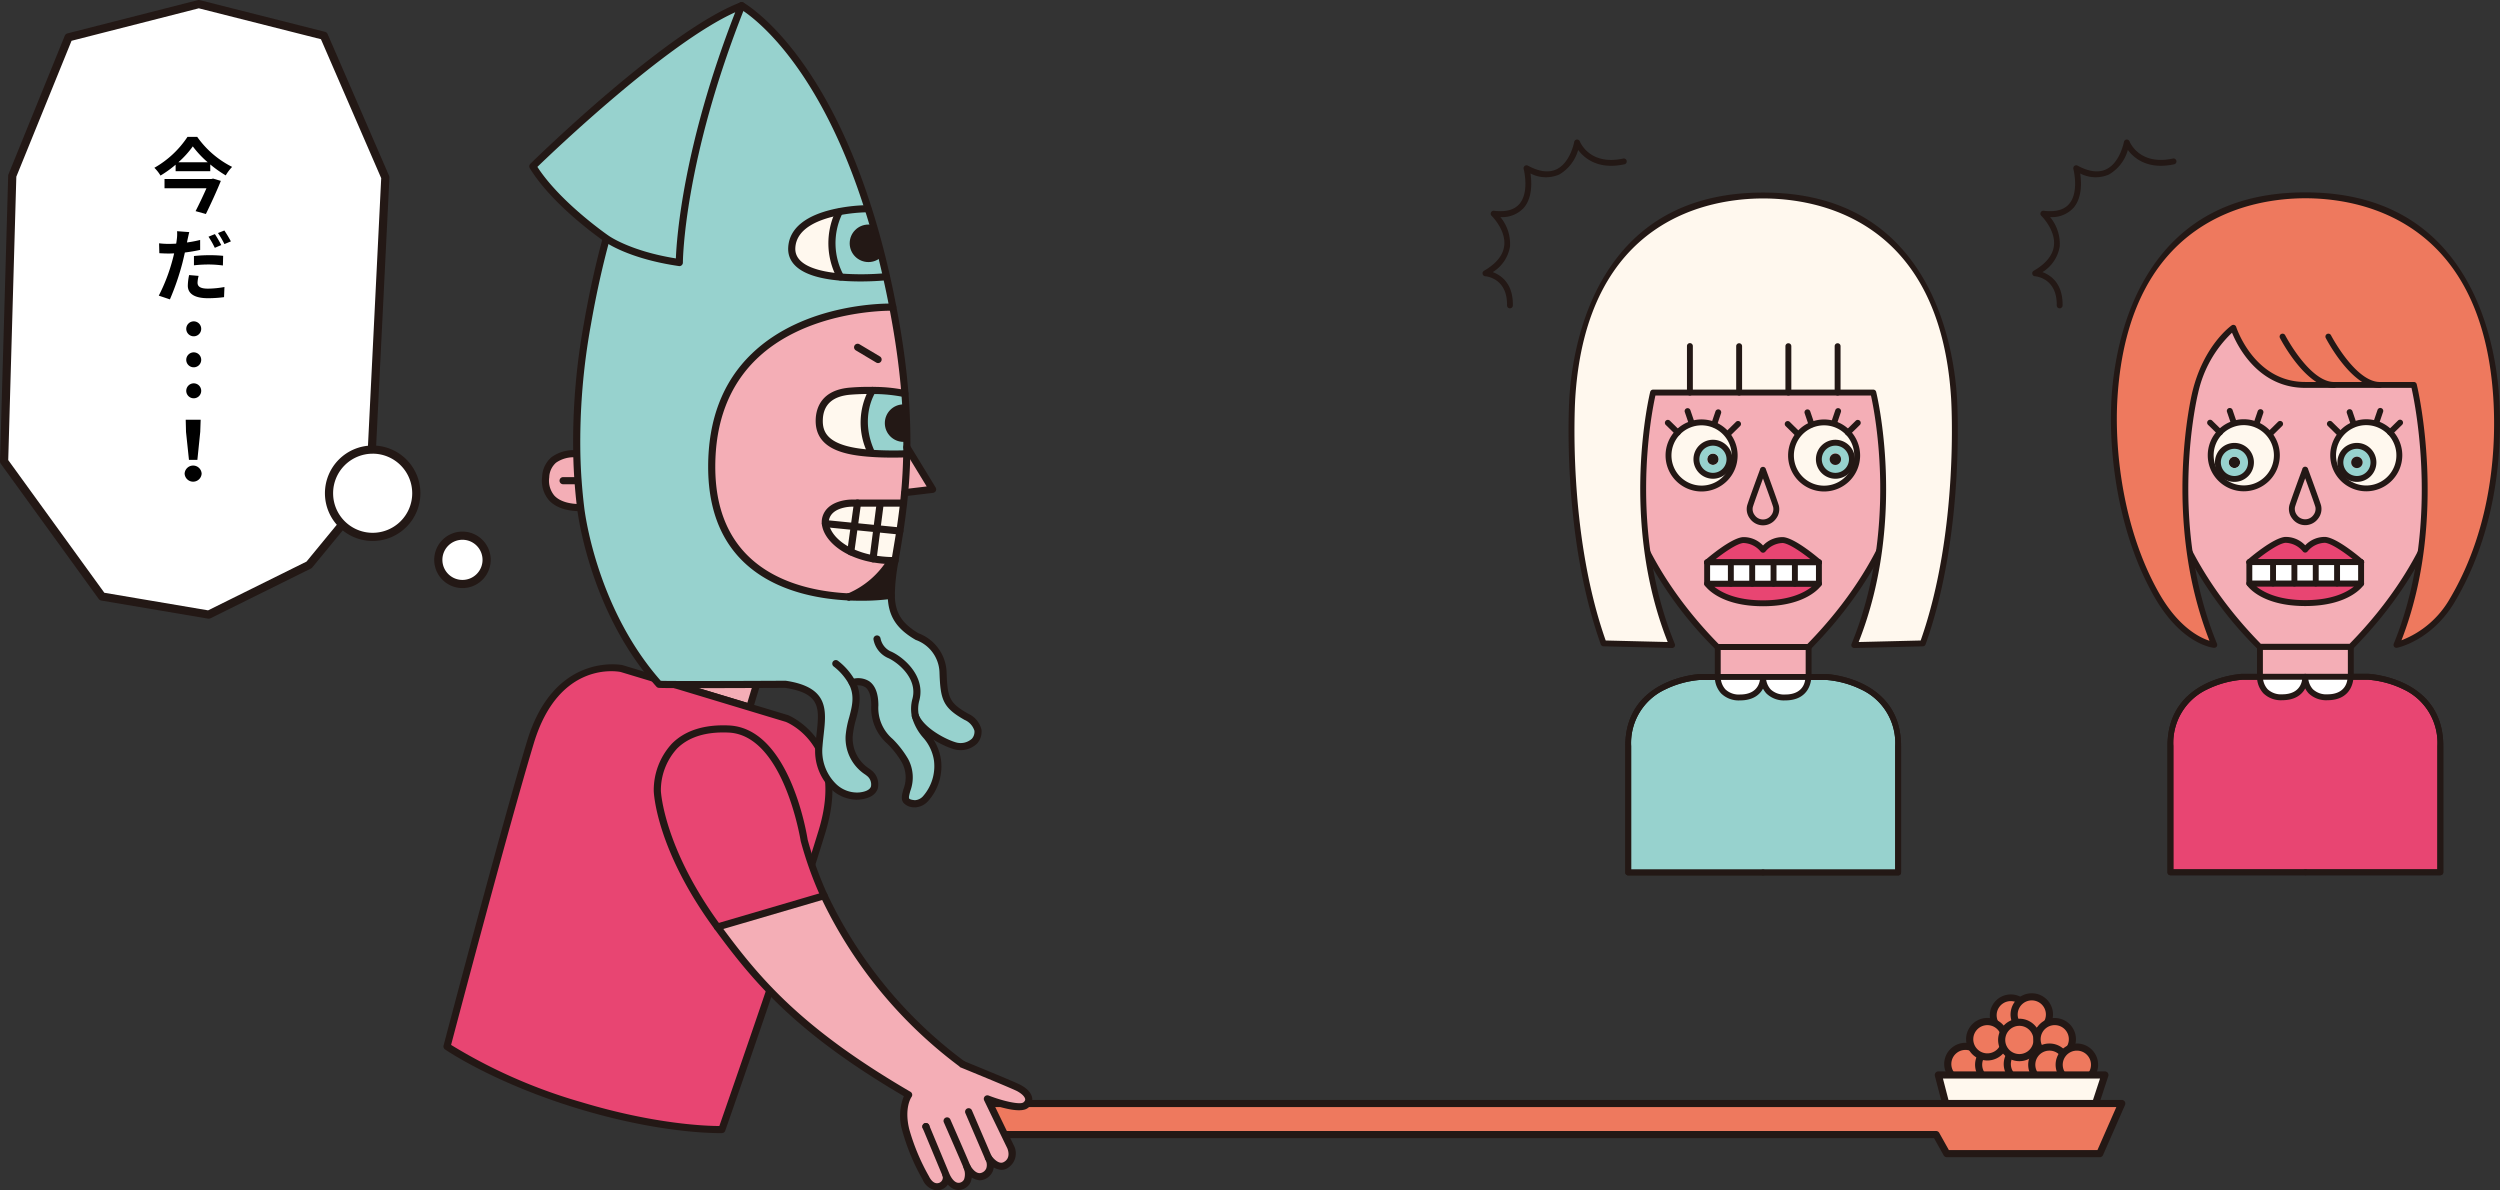 <svg xmlns="http://www.w3.org/2000/svg" xmlns:xlink="http://www.w3.org/1999/xlink" width="401.165" height="191.021" viewBox="0 0 401.165 191.021">
  <rect x="0" y="0" width="401.165" height="191.021" fill="#333333" stroke="none"/>
  <defs>
    <clipPath id="clip-path">
      <polygon points="139.914 34.912 141.984 42.703 136.587 43.018 134.953 38.305 136.649 35.477 139.914 34.912" fill="none"/>
    </clipPath>
    <clipPath id="clip-path-2">
      <polygon points="145.503 71.483 145.159 64.068 141.111 64.634 140.663 68.53 142.109 71.42 145.503 71.483" fill="none"/>
    </clipPath>
  </defs>
  <g id="レイヤー_2" data-name="レイヤー 2">
    <g id="レイヤー_1-2" data-name="レイヤー 1">
      <g>
        <g>
          <g>
            <circle cx="322.659" cy="162.909" r="2.837" fill="#ee795e"/>
            <path d="M322.665,166.319c-.08,0-.16,0-.24-.009a3.374,3.374,0,1,1,.24.009Zm-.009-5.675a2.265,2.265,0,1,0,1.491,3.974h0a2.265,2.265,0,0,0-1.332-3.968Q322.736,160.644,322.656,160.644Z" fill="#231815"/>
          </g>
          <g>
            <circle cx="326.03" cy="162.796" r="2.837" fill="#ee795e"/>
            <path d="M326.032,166.2a3.407,3.407,0,1,1,2.237-.837h0A3.4,3.4,0,0,1,326.032,166.2Zm0-5.671a2.264,2.264,0,1,0,1.709.776A2.258,2.258,0,0,0,326.029,160.532Zm1.864,4.4h0Z" fill="#231815"/>
          </g>
          <g>
            <circle cx="315.382" cy="170.742" r="2.837" fill="#ee795e"/>
            <path d="M315.384,174.149a3.407,3.407,0,1,1,2.236-.836A3.4,3.4,0,0,1,315.384,174.149Zm0-5.671a2.264,2.264,0,1,0,1.71.776A2.258,2.258,0,0,0,315.38,168.478Z" fill="#231815"/>
          </g>
          <g>
            <circle cx="320.339" cy="170.856" r="2.837" fill="#ee795e"/>
            <path d="M320.341,174.263a3.407,3.407,0,1,1,2.236-.836h0A3.394,3.394,0,0,1,320.341,174.263Zm-.006-5.673a2.265,2.265,0,1,0,1.491,3.974h0A2.266,2.266,0,0,0,320.5,168.6C320.441,168.592,320.388,168.59,320.335,168.59ZM322.2,173h0Z" fill="#231815"/>
          </g>
          <g>
            <circle cx="324.934" cy="170.742" r="2.837" fill="#ee795e"/>
            <path d="M324.936,174.149a3.407,3.407,0,1,1,2.236-.836A3.4,3.4,0,0,1,324.936,174.149Zm0-5.671a2.264,2.264,0,1,0,1.71.776A2.256,2.256,0,0,0,324.932,168.478Z" fill="#231815"/>
          </g>
          <g>
            <circle cx="318.907" cy="166.762" r="2.837" fill="#ee795e"/>
            <path d="M318.912,170.171c-.079,0-.159,0-.24-.008a3.414,3.414,0,1,1,.24.008ZM318.9,164.5a2.265,2.265,0,0,0-.154,4.524,2.29,2.29,0,0,0,1.644-.551,2.264,2.264,0,0,0-1.49-3.973Z" fill="#231815"/>
          </g>
          <g>
            <circle cx="324.035" cy="166.876" r="2.837" fill="#ee795e"/>
            <path d="M324.037,170.283a3.407,3.407,0,1,1,2.237-.837A3.4,3.4,0,0,1,324.037,170.283Zm0-5.672a2.265,2.265,0,1,0,1.71.777A2.26,2.26,0,0,0,324.034,164.611Z" fill="#231815"/>
          </g>
          <g>
            <circle cx="329.71" cy="166.762" r="2.837" fill="#ee795e"/>
            <path d="M329.712,170.17a3.408,3.408,0,1,1,2.236-.837A3.4,3.4,0,0,1,329.712,170.17Zm0-5.672a2.262,2.262,0,1,0,1.71.776A2.253,2.253,0,0,0,329.708,164.5Z" fill="#231815"/>
          </g>
          <g>
            <circle cx="328.867" cy="170.856" r="2.837" fill="#ee795e"/>
            <path d="M328.872,174.265c-.079,0-.159,0-.24-.008a3.409,3.409,0,1,1,2.474-.83h0A3.385,3.385,0,0,1,328.872,174.265Zm-.009-5.675a2.266,2.266,0,1,0,1.492,3.974h0a2.266,2.266,0,0,0-1.332-3.969C328.97,168.592,328.917,168.59,328.863,168.59ZM330.73,173h0Z" fill="#231815"/>
          </g>
          <g>
            <circle cx="333.267" cy="170.856" r="2.837" fill="#ee795e"/>
            <path d="M333.272,174.265c-.079,0-.159,0-.24-.008a3.409,3.409,0,1,1,2.474-.83h0A3.385,3.385,0,0,1,333.272,174.265Zm-.007-5.673a2.265,2.265,0,1,0,1.489,3.972h0a2.263,2.263,0,0,0-1.489-3.972Zm1.865,4.4h0Z" fill="#231815"/>
          </g>
          <g>
            <polyline points="312.224 177.073 311.035 172.495 337.771 172.495 336.27 177.073" fill="#fff8ee"/>
            <path d="M336.27,177.645a.553.553,0,0,1-.178-.029.572.572,0,0,1-.366-.721l1.256-3.828H311.775l1,3.863a.572.572,0,0,1-1.107.287l-1.189-4.578a.572.572,0,0,1,.553-.716h26.736a.572.572,0,0,1,.544.75l-1.5,4.578A.574.574,0,0,1,336.27,177.645Z" fill="#231815"/>
          </g>
          <g>
            <polygon points="158.797 177.073 326.517 177.073 340.474 177.073 336.942 185.121 312.393 185.121 310.681 182.058 156.138 182.058 158.797 177.073" fill="#ee795e"/>
            <path d="M336.942,185.693H312.393a.572.572,0,0,1-.5-.293l-1.547-2.769H156.138a.572.572,0,0,1-.5-.842l2.659-4.985a.574.574,0,0,1,.5-.3H340.474a.572.572,0,0,1,.523.8l-3.531,8.048A.573.573,0,0,1,336.942,185.693Zm-24.214-1.144h23.841l3.029-6.9H159.14l-2.049,3.841h153.59a.573.573,0,0,1,.5.293Z" fill="#231815"/>
          </g>
          <g>
            <g>
              <path d="M129.015,123.9l-5.609,16.925c-15.73.439-23.433-4.485-23.433-4.485s-8.9-5.588-1.66-15.085c5.715-7.5,21.559.2,21.559.2A57.964,57.964,0,0,0,129.015,123.9Z" fill="#e84572"/>
              <path d="M123.406,141.4a.574.574,0,0,1-.543-.752l5.609-16.926a.575.575,0,0,1,.973-.2.57.57,0,0,1,.094.618L123.949,141A.572.572,0,0,1,123.406,141.4Z" fill="#231815"/>
            </g>
            <g>
              <rect x="105.718" y="107.02" width="15.543" height="4.316" transform="translate(36.438 -28.164) rotate(16.816)" fill="#f4aeb6"/>
              <path d="M120.3,114.065a.591.591,0,0,1-.166-.025l-14.878-4.5a.572.572,0,0,1-.381-.713l1.248-4.132a.572.572,0,0,1,.713-.382l14.878,4.5a.573.573,0,0,1,.382.713l-1.249,4.132a.572.572,0,0,1-.547.407Zm-14.165-5.451,13.783,4.165.918-3.036-13.783-4.166Z" fill="#231815"/>
            </g>
            <g>
              <path d="M113.168,111.336l13.137,3.97s9.9,3.892,5.647,17.956-16.115,47.991-16.115,47.991-8.967.308-22.756-3.86-21.352-9.47-21.352-9.47,9.136-34.751,13.387-48.815,14.647-11.823,14.647-11.823Z" fill="#e84572"/>
              <path d="M115.468,181.829c-1.878,0-10.42-.221-22.552-3.888-13.718-4.146-21.439-9.5-21.515-9.55a.572.572,0,0,1-.225-.614c.092-.348,9.187-34.921,13.392-48.835,4.353-14.4,15.207-12.239,15.316-12.217l13.449,4.063h0l13.136,3.97c.148.057,10.383,4.266,6.03,18.67-4.206,13.915-16,47.675-16.123,48.014a.572.572,0,0,1-.52.383C115.846,181.825,115.714,181.829,115.468,181.829ZM72.386,167.674a84.4,84.4,0,0,0,20.861,9.172c11.941,3.609,20.324,3.838,22.183,3.84,1.315-3.771,12.018-34.494,15.975-47.589,4.039-13.365-4.927-17.106-5.311-17.259l-26.5-8.006c-.358-.075-9.9-1.924-13.935,11.441C81.708,132.361,73.411,163.784,72.386,167.674Z" fill="#231815"/>
            </g>
            <g>
              <path d="M92.753,77.134c.109,1.532.251,2.969.415,4.324-2.3,0-5.938-.668-5.6-4.917s4.991-3.717,4.991-3.717C92.589,74.342,92.657,75.772,92.753,77.134Z" fill="#f4aeb6"/>
              <g>
                <path d="M93.175,82.03c-1.583,0-3.739-.3-5.059-1.729a4.814,4.814,0,0,1-1.122-3.8,4.338,4.338,0,0,1,1.52-3.149,6.02,6.02,0,0,1,4.107-1.092.572.572,0,0,1-.13,1.136,4.931,4.931,0,0,0-3.256.844,3.24,3.24,0,0,0-1.1,2.351,3.731,3.731,0,0,0,.821,2.938C90,80.65,91.82,80.886,93.168,80.886a.574.574,0,0,1,.575.572A.568.568,0,0,1,93.175,82.03Z" fill="#231815"/>
                <path d="M92.759,77.706h-2.4a.572.572,0,0,1,0-1.144h2.4a.575.575,0,0,1,.575.572A.569.569,0,0,1,92.759,77.706Z" fill="#231815"/>
              </g>
            </g>
            <g>
              <g>
                <g>
                  <path d="M143.619,89.964a31.245,31.245,0,0,0-.6,5.561h-.007a38.421,38.421,0,0,1-6.8.258,14.334,14.334,0,0,0,6.765-5.819v-.007c.208.007.423.007.638.007Z" fill="#231815"/>
                  <path d="M145.21,63.164c.243,3.124.329,5.984.308,8.592,0,.358-.007.716-.015,1.068a56.3,56.3,0,0,1-5.732-.079l.014-.187a10.669,10.669,0,0,1,.208-9.9,24.773,24.773,0,0,1,5.209.509Z" fill="#97d2ce"/>
                  <path d="M142.25,44.4l-.021.007a44.22,44.22,0,0,1-7.367.058v-.036a11.463,11.463,0,0,1-.222-10.376l-.014-.079a27.274,27.274,0,0,1,4.622-.48l.057-.022c.494,1.527.96,3.125,1.419,4.794Q141.529,41.187,142.25,44.4Z" fill="#97d2ce"/>
                  <path d="M145.525,71.756l4.127,6.764-4.428.531-.065-.008c.065-.616.115-1.254.158-1.906.093-1.361.158-2.794.186-4.313.008-.352.015-.71.015-1.068Z" fill="#f4aeb6"/>
                  <path d="M132.447,84.016c.144,1.477,1.491,3.289,4.071,4.522a14.1,14.1,0,0,0,3.575,1.125,19.377,19.377,0,0,0,2.881.294v.007a14.334,14.334,0,0,1-6.765,5.819H136.2c-8.52-.409-22.006-3.755-21.991-20.9.021-26.413,29.057-25.6,29.057-25.6.164.867.329,1.756.487,2.651.717,4.092,1.182,7.825,1.455,11.229H145.2a24.773,24.773,0,0,0-5.209-.509c-1.032-.021-2.2.008-3.49.108-3.9.294-4.951,2.465-5.037,4.514-.136,3.325,2.25,5.045,8.3,5.468a56.3,56.3,0,0,0,5.732.079c-.028,1.519-.093,2.952-.186,4.313-.043.652-.093,1.29-.158,1.906-.05.581-.107,1.147-.164,1.692H136.6s-3.49,0-4.106,2.465A2.371,2.371,0,0,0,132.447,84.016Z" fill="#f4aeb6"/>
                  <path d="M140.717,84.84l-.624,4.823a14.1,14.1,0,0,1-3.575-1.125l.566-4.063Z" fill="#fff8ee"/>
                  <path d="M132.5,83.2c.616-2.465,4.106-2.465,4.106-2.465h1l-.516,3.74-4.637-.459A2.371,2.371,0,0,1,132.5,83.2Z" fill="#fff8ee"/>
                  <path d="M145,80.735l-.086.723c-.158,1.34-.33,2.58-.509,3.748l-3.683-.366.516-4.005v-.1Z" fill="#fff8ee"/>
                  <path d="M140.717,84.84l3.683.366c-.272,1.763-.552,3.339-.781,4.758h-.007c-.215,0-.43,0-.638-.007a19.377,19.377,0,0,1-2.881-.294Z" fill="#fff8ee"/>
                  <polygon points="141.233 80.735 141.233 80.835 140.717 84.84 137.084 84.475 137.6 80.735 141.233 80.735" fill="#fff8ee"/>
                  <path d="M137.084,84.475l-.566,4.063c-2.58-1.233-3.927-3.045-4.071-4.522Z" fill="#fff8ee"/>
                  <path d="M136.5,62.763c1.29-.1,2.458-.129,3.49-.108a10.669,10.669,0,0,0-.208,9.9l-.014.187c-6.055-.423-8.441-2.143-8.3-5.468C131.552,65.228,132.6,63.057,136.5,62.763Z" fill="#fff8ee"/>
                  <path d="M127.052,39.761c.179-3.612,4.2-5.138,7.574-5.79l.014.079a11.463,11.463,0,0,0,.222,10.376v.036C130.921,44.125,126.894,42.985,127.052,39.761Z" fill="#fff8ee"/>
                  <path d="M146.886,114.9c.581,2.68,3.261,3.948,3.555,7.1.365,4.041-1.978,7.123-3.676,6.979-3.526-.293.659-3.016-1.541-6.907s-4.837-3.891-4.844-8.886c-.007-4.844-3.418-3.7-3.626-3.626,1.548,3.067-.322,5.633-.494,8.542-.223,3.826,2.572,5.367,3.382,6.1s1.684,3.16-1.691,3.525-6.908-3.081-6.543-8,1.964-8.814-5.381-9.917c0,0-19.111.1-20.265,0-10.913-12.225-12.59-28.348-12.59-28.348-.165-1.354-.308-2.794-.416-4.321-.1-1.368-.164-2.794-.2-4.313a105.88,105.88,0,0,1,1.712-20.889c.875-5.016,1.9-9.552,3.024-13.672C105.347,8.755,118.532,1.188,119,.93h.029c.43.243,12.2,6.993,20.279,32.539l-.057.022a27.274,27.274,0,0,0-4.622.48c-3.375.652-7.4,2.178-7.574,5.79-.158,3.224,3.869,4.364,7.81,4.7a44.22,44.22,0,0,0,7.367-.058l.021-.007c.358,1.569.695,3.2,1.018,4.887,0,0-29.036-.817-29.057,25.6-.015,17.148,13.471,20.494,21.991,20.9h.007a38.421,38.421,0,0,0,6.8-.258h.007c.043,2.844,1.053,4.829,4.156,6.635a6.342,6.342,0,0,1,4.149,5.661c.143,4.335.509,5.367,3.74,7.2s1.326,3.891,1.326,3.891a3.271,3.271,0,0,1-3.232.738C151.637,119.2,147.9,117.38,146.886,114.9Z" fill="#97d2ce"/>
                </g>
                <g>
                  <path d="M154.167,120.376a4.13,4.13,0,0,1-1.173-.176c-1.692-.5-5.539-2.407-6.637-5.082a.59.59,0,0,1,.29-.758.556.556,0,0,1,.741.258.7.7,0,0,1,.034.086c.874,2.124,4.273,3.916,5.9,4.4a2.686,2.686,0,0,0,2.655-.584h0a1.7,1.7,0,0,0,.386-1.265,2.8,2.8,0,0,0-1.579-1.734c-3.494-1.983-3.883-3.226-4.03-7.681a5.721,5.721,0,0,0-3.759-5.136.685.685,0,0,1-.107-.048c-3.1-1.808-4.391-3.871-4.44-7.122a31.769,31.769,0,0,1,.61-5.665c.087-.537.182-1.1.281-1.694.16-.952.331-1.968.5-3.055.195-1.274.361-2.493.506-3.727l.086-.725c.056-.533.113-1.1.163-1.673.064-.62.114-1.249.156-1.895.1-1.394.158-2.835.186-4.286.007-.367.014-.712.014-1.057.023-2.772-.08-5.645-.306-8.548-.285-3.549-.772-7.309-1.449-11.174-.157-.893-.321-1.778-.485-2.643-.342-1.784-.673-3.376-1.013-4.866-.474-2.113-.985-4.168-1.52-6.11-.5-1.825-.964-3.385-1.412-4.77C130.8,8.494,119.233,1.7,118.744,1.427a.572.572,0,1,1,.564-1c.5.286,12.451,7.293,20.542,32.865.453,1.4.92,2.974,1.426,4.814.54,1.96,1.056,4.033,1.532,6.161.343,1.5.677,3.107,1.021,4.9.166.871.331,1.762.489,2.66.683,3.9,1.175,7.7,1.462,11.283.229,2.935.333,5.842.31,8.641,0,.349-.007.7-.014,1.048-.029,1.5-.092,2.957-.189,4.368-.043.658-.094,1.3-.159,1.927-.049.574-.107,1.143-.164,1.691l-.088.734c-.146,1.244-.313,2.477-.511,3.765-.169,1.093-.34,2.114-.5,3.071q-.148.882-.281,1.691a30.906,30.906,0,0,0-.594,5.459c.042,2.816,1.117,4.537,3.829,6.127a6.95,6.95,0,0,1,4.476,6.16c.136,4.123.4,4.994,3.451,6.724a3.778,3.778,0,0,1,2.147,2.565,2.843,2.843,0,0,1-.685,2.213A3.81,3.81,0,0,1,154.167,120.376Z" fill="#231815"/>
                  <path d="M137.452,128.327a6.1,6.1,0,0,1-4.19-1.8,8.544,8.544,0,0,1-2.424-6.845c.05-.667.123-1.315.193-1.94.452-4.04.726-6.483-5.046-7.363-1.262.007-19.123.1-20.272,0a.57.57,0,0,1-.378-.189C94.425,97.966,92.62,81.681,92.6,81.517c-.176-1.445-.317-2.908-.417-4.339-.1-1.352-.165-2.772-.2-4.341a106.135,106.135,0,0,1,1.721-21c.833-4.781,1.855-9.4,3.036-13.725C104.85,8.4,118.158.741,118.72.429a.572.572,0,0,1,.555,1c-.546.3-13.448,7.734-21.431,36.984-1.172,4.291-2.185,8.874-3.012,13.62a105.017,105.017,0,0,0-1.7,20.776c.036,1.55.1,2.952.2,4.286.1,1.413.238,2.858.412,4.293.018.169,1.774,15.94,12.292,27.858,1.924.063,13.721.02,19.993-.013.027,0,.059,0,.088.007,6.906,1.037,6.493,4.724,6.055,8.627-.068.612-.139,1.246-.189,1.9a7.411,7.411,0,0,0,2.078,5.937,4.849,4.849,0,0,0,3.832,1.456c.735-.08,1.655-.311,1.869-.961a1.743,1.743,0,0,0-.5-1.575c-.1-.089-.236-.2-.4-.319a6.98,6.98,0,0,1-3.17-6.233,14.939,14.939,0,0,1,.57-2.954c.471-1.775.916-3.452-.015-5.3a9.25,9.25,0,0,0-2.477-2.877.572.572,0,1,1,.729-.881,10.325,10.325,0,0,1,2.77,3.245c1.126,2.232.6,4.2.1,6.1a13.889,13.889,0,0,0-.535,2.728,5.808,5.808,0,0,0,2.732,5.263c.185.144.344.269.463.376a2.844,2.844,0,0,1,.819,2.778c-.224.679-.9,1.531-2.832,1.741A5.226,5.226,0,0,1,137.452,128.327Z" fill="#231815"/>
                  <path d="M146.879,129.558c-.055,0-.109,0-.163-.007a2.325,2.325,0,0,1-1.758-.746c-.42-.6-.22-1.327.012-2.169a5.115,5.115,0,0,0-.244-4.281,14.447,14.447,0,0,0-2.313-2.981,7.611,7.611,0,0,1-2.605-6.185c0-1.474-.345-2.488-.992-2.936a2.288,2.288,0,0,0-1.859-.156.588.588,0,0,1-.778-.535.569.569,0,0,1,.431-.555,3.367,3.367,0,0,1,2.853.3c.985.679,1.486,1.983,1.489,3.878a6.525,6.525,0,0,0,2.293,5.4,15.584,15.584,0,0,1,2.476,3.2,6.239,6.239,0,0,1,.352,5.148c-.136.492-.289,1.05-.177,1.21.032.046.193.2.916.261a1.892,1.892,0,0,0,1.346-.69,7.3,7.3,0,0,0,1.713-5.668,7.1,7.1,0,0,0-1.773-3.724,8.451,8.451,0,0,1-1.771-3.307,6.2,6.2,0,0,1,.1-2.934c.861-3.38-2.629-5.965-4-6.525a4.038,4.038,0,0,1-2.262-2.94.572.572,0,0,1,1.129-.183h0a2.926,2.926,0,0,0,1.567,2.064c1.893.775,5.7,3.83,4.672,7.865a5.091,5.091,0,0,0-.1,2.4,7.46,7.46,0,0,0,1.568,2.869,8.222,8.222,0,0,1,2,4.307,8.356,8.356,0,0,1-2.041,6.578A3.054,3.054,0,0,1,146.879,129.558Z" fill="#231815"/>
                  <path d="M138.129,96.4c-.61,0-1.261-.013-1.946-.044a.572.572,0,0,1-.545-.6.592.592,0,0,1,.6-.545,37.716,37.716,0,0,0,6.689-.252.572.572,0,0,1,.172,1.131A36.075,36.075,0,0,1,138.129,96.4Z" fill="#231815"/>
                  <path d="M136.2,96.355h-.028c-8.423-.4-22.551-3.731-22.536-21.474.006-7.522,2.335-13.595,6.924-18.052,8.657-8.411,22.152-8.134,22.721-8.115a.572.572,0,0,1-.016,1.143c-.014,0-.022,0-.228,0-1.75,0-13.951.28-21.685,7.8-4.355,4.234-6.567,10.03-6.573,17.228-.014,16.793,13.432,19.946,21.448,20.33a.572.572,0,0,1-.027,1.144Z" fill="#231815"/>
                  <path d="M145.223,79.623a.572.572,0,0,1-.067-1.14l3.544-.424-3.663-6a.572.572,0,1,1,.976-.6l4.127,6.765a.571.571,0,0,1-.42.865l-4.428.53A.4.4,0,0,1,145.223,79.623Z" fill="#231815"/>
                  <path d="M143.612,90.536c-.222,0-.444,0-.659-.008a20.023,20.023,0,0,1-2.96-.3,14.7,14.7,0,0,1-3.722-1.172c-2.529-1.208-4.212-3.118-4.393-4.982a2.933,2.933,0,0,1,.065-1.011c.716-2.865,4.5-2.9,4.661-2.9H145a.573.573,0,0,1,0,1.145H136.6c-.03,0-3.052.034-3.552,2.032a1.79,1.79,0,0,0-.035.62c.106,1.1,1.152,2.823,3.747,4.063A13.6,13.6,0,0,0,140.2,89.1a19.058,19.058,0,0,0,2.794.284c.207.007.417,0,.623.007a.572.572,0,0,1,0,1.144Z" fill="#231815"/>
                  <path d="M136.209,96.355a.573.573,0,0,1-.146-1.127,13.845,13.845,0,0,0,6.431-5.574.572.572,0,1,1,.96.621,14.96,14.96,0,0,1-7.058,6.048A.565.565,0,0,1,136.209,96.355Z" fill="#231815"/>
                  <path d="M143.216,73.431c-1.3,0-2.449-.038-3.488-.116-4.215-.294-9.031-1.249-8.834-6.062.073-1.739.894-4.708,5.566-5.06,1.231-.1,2.425-.133,3.545-.11a25.285,25.285,0,0,1,5.336.526.572.572,0,0,1-.277,1.11,24.674,24.674,0,0,0-5.077-.491c-1.091-.023-2.245.012-3.439.1-2.892.218-4.409,1.553-4.511,3.968-.087,2.135.768,4.384,7.773,4.873a55.573,55.573,0,0,0,5.677.078.556.556,0,0,1,.588.555.571.571,0,0,1-.555.588Q144.3,73.433,143.216,73.431Z" fill="#231815"/>
                  <path d="M139.785,73.131a.572.572,0,0,1-.522-.339A11.259,11.259,0,0,1,139.5,62.37a.571.571,0,0,1,1.068.278v.008a.576.576,0,0,1-.1.321c-.026.039-2.589,3.929-.159,9.348a.572.572,0,0,1-.522.806Z" fill="#231815"/>
                  <path d="M138.091,45.164c-1.018,0-2.141-.035-3.278-.133-7.071-.6-8.434-3.214-8.333-5.3.156-3.152,2.936-5.338,8.037-6.324a27.687,27.687,0,0,1,4.731-.49.572.572,0,0,1,0,1.144,26.88,26.88,0,0,0-4.514.47c-3.155.609-6.95,2.016-7.111,5.256-.14,2.864,3.886,3.812,7.288,4.1a44.149,44.149,0,0,0,7.259-.057.572.572,0,0,1,.118,1.138C142.183,44.984,140.414,45.164,138.091,45.164Z" fill="#231815"/>
                  <path d="M134.863,45a.572.572,0,0,1-.514-.32,11.947,11.947,0,0,1-.2-10.915.572.572,0,0,1,.991.572h0a10.808,10.808,0,0,0,.24,9.839.572.572,0,0,1-.513.824Z" fill="#231815"/>
                  <path d="M144.4,85.778a.544.544,0,0,1-.057,0l-11.953-1.19a.572.572,0,0,1,.049-1.141h.007l12.009,1.193a.572.572,0,0,1-.055,1.141Z" fill="#231815"/>
                  <path d="M140.094,90.235a.613.613,0,0,1-.074,0,.572.572,0,0,1-.494-.64l1.139-8.828a.572.572,0,0,1,1.135.146l-1.14,8.828A.571.571,0,0,1,140.094,90.235Z" fill="#231815"/>
                  <path d="M136.518,89.11a.525.525,0,0,1-.079-.006.572.572,0,0,1-.488-.645l1.082-7.8a.572.572,0,1,1,1.133.157l-1.082,7.8A.572.572,0,0,1,136.518,89.11Z" fill="#231815"/>
                  <path d="M140.9,58.261a.565.565,0,0,1-.292-.081l-3.3-1.971a.572.572,0,0,1,.587-.981l3.3,1.971a.571.571,0,0,1-.294,1.062Z" fill="#231815"/>
                </g>
              </g>
              <g clip-path="url(#clip-path)">
                <circle cx="139.357" cy="39.042" r="3.011" fill="#231815"/>
              </g>
              <g clip-path="url(#clip-path-2)">
                <circle cx="144.995" cy="67.897" r="3.011" fill="#231815"/>
              </g>
            </g>
            <g>
              <path d="M119.008.921c-.007,0-.007.006-.014.006C107.174,5.435,85.5,26.693,85.5,26.693c3.677,6,11.793,11.568,11.793,11.568s3.608,2.689,11.715,3.868C109.009,42.129,108.982,26.083,119.008.921Z" fill="#97d2ce"/>
              <path d="M109.009,42.7a.447.447,0,0,1-.082-.007C100.77,41.509,97.1,38.833,96.952,38.72c-.317-.217-8.241-5.688-11.939-11.729a.571.571,0,0,1,.088-.707c.887-.87,21.863-21.363,33.664-25.881a.584.584,0,0,1,.716.2.567.567,0,0,1,.058.532c-9.862,24.75-9.958,40.837-9.958,41a.573.573,0,0,1-.572.573ZM86.232,26.78c3.677,5.689,11.307,10.956,11.385,11.01.052.037,3.443,2.492,10.837,3.676.127-3.234,1.158-18.03,9.525-39.5C107.013,6.911,88.9,24.2,86.232,26.78Z" fill="#231815"/>
            </g>
          </g>
          <g>
            <path d="M132.1,143.663l-17.107,5.024c-9.315-12.683-9.652-21.819-9.652-21.819s-.472-10.5,11.457-9.953c9.424.427,12.1,17.843,12.1,17.843A58.218,58.218,0,0,0,132.1,143.663Z" fill="#e84572"/>
            <g>
              <path d="M154.471,170.8a71.217,71.217,0,0,1-22.234-27.068l-17.108,5.024c6.363,8.663,12.944,16.588,30.434,26.782a4.63,4.63,0,0,0-.533,3.2l.732,4.043,2.117,4.31s1.02,3.188,2.263,3.156,3.188-2.518,3.188-2.518" fill="#f4aeb6"/>
              <g>
                <path d="M150.346,191.021a2.774,2.774,0,0,1-2.293-1.74,33.955,33.955,0,0,1-3.262-7.816,8.422,8.422,0,0,1,.249-5.563c-17.359-10.192-24.032-18.176-30.372-26.809-9.312-12.679-9.748-21.756-9.762-22.136a11,11,0,0,1,2.929-7.647c2.106-2.1,5.173-3.077,9.126-2.9,9.779.444,12.531,17.6,12.643,18.327a57.92,57.92,0,0,0,3.154,8.757,71.267,71.267,0,0,0,22.033,26.83.572.572,0,0,1-.64.948,72.471,72.471,0,0,1-22.435-27.306,58.937,58.937,0,0,1-3.23-8.994c-.039-.23-2.73-17.018-11.577-17.419-3.617-.163-6.4.7-8.265,2.565a9.955,9.955,0,0,0-2.595,6.791c0,.094.459,9.14,9.541,21.506,6.321,8.608,12.98,16.564,30.507,26.779a.573.573,0,0,1,.171.836c-.047.065-1.2,1.733-.366,5.162a33.787,33.787,0,0,0,3.168,7.568c.051.108.625,1.34,1.548,1.074a.907.907,0,0,0,.614-1.2.574.574,0,0,1,.4-.7.566.566,0,0,1,.7.391,2.04,2.04,0,0,1-1.391,2.6A2.066,2.066,0,0,1,150.346,191.021Z" fill="#231815"/>
                <path d="M115.129,149.327a.572.572,0,0,1-.161-1.121l17.108-5.024a.587.587,0,0,1,.3-.006.573.573,0,0,1-.035,1.121L115.29,149.3A.6.6,0,0,1,115.129,149.327Z" fill="#231815"/>
              </g>
            </g>
          </g>
          <path d="M154.471,170.8s8.282,3.378,9.043,3.8c1.684.934,1.964,2.031,1.063,2.742-1.175.917-6.138-1.012-6.138-1.012s3.3,6.831,3.7,7.648a2.2,2.2,0,0,1-.85,3.021c-1.388.694-2.686-1.23-2.686-1.23a1.961,1.961,0,0,1-.873,2.943c-1.432.571-2.445-1.247-2.562-1.477.363.946.5,2.568-.85,3.055-1.645.583-2.535-1.806-2.535-1.806l-3.207-7.7" fill="#f4aeb6"/>
          <path d="M157.174,189.4a3.205,3.205,0,0,1-2.515-1.9.572.572,0,0,1,1.018-.521c.008.016.836,1.6,1.842,1.206a1.251,1.251,0,0,0,.755-.731,1.742,1.742,0,0,0-.176-1.413l-3.188-7.417a.571.571,0,1,1,1.05-.451l3.168,7.375a2.813,2.813,0,0,1,.218,2.305,2.392,2.392,0,0,1-1.409,1.4A2.032,2.032,0,0,1,157.174,189.4Z" fill="#231815"/>
          <path d="M153.808,190.956c-1.337,0-2.239-1.406-2.561-2.271l-3.2-7.683a.572.572,0,1,1,1.056-.44l3.207,7.7c.014.037.722,1.88,1.816,1.487a.974.974,0,0,0,.584-.524,2.52,2.52,0,0,0-.068-1.761l-.02-.045c-.355-.913-3.147-7.271-3.175-7.335a.572.572,0,0,1,1.047-.46c.115.261,2.784,6.338,3.184,7.355a.431.431,0,0,1,.022.049,3.649,3.649,0,0,1,.05,2.672,2.174,2.174,0,0,1-1.943,1.252Z" fill="#231815"/>
          <path d="M148.576,181.348a.567.567,0,0,1-.572-.566v-.012a.572.572,0,1,1,.572.578Z" fill="#231815"/>
          <path d="M160.66,187.727a3.441,3.441,0,0,1-2.531-1.636.572.572,0,0,1,.947-.641h0c.011.015,1.05,1.5,1.957,1.04,1.336-.668.6-2.247.59-2.263-.4-.812-3.7-7.647-3.7-7.647a.572.572,0,0,1,.723-.781c2.25.875,5.03,1.521,5.578,1.094.3-.24.288-.437.282-.5-.011-.143-.137-.66-1.271-1.289-.537-.3-5.665-2.421-8.98-3.774a.572.572,0,0,1,.431-1.059c.851.347,8.336,3.4,9.106,3.834,1.451.8,1.809,1.638,1.854,2.2a1.712,1.712,0,0,1-.715,1.494c-1.009.787-3.624.125-5.37-.451.972,2.012,2.8,5.791,3.09,6.385a2.761,2.761,0,0,1-1.107,3.785A1.946,1.946,0,0,1,160.66,187.727Z" fill="#231815"/>
        </g>
        <g>
          <g>
            <g>
              <g>
                <path d="M290.223,108.631h2.806s11.558.463,11.558,11.091V140H261.276V119.722c0-10.628,11.559-11.091,11.559-11.091h2.806" fill="#97d2ce"/>
                <path d="M304.587,140.477H261.276A.473.473,0,0,1,260.8,140V119.722c0-10.956,11.893-11.559,12.013-11.564h2.825a.474.474,0,1,1,0,.947h-2.806a15.512,15.512,0,0,0-5.594,1.523,9.471,9.471,0,0,0-5.491,9.094V139.53h42.364V119.722a9.472,9.472,0,0,0-5.491-9.094,15.517,15.517,0,0,0-5.613-1.524h-2.788a.474.474,0,0,1,0-.947h2.807c.139,0,12.032.608,12.032,11.564V140A.474.474,0,0,1,304.587,140.477Z" fill="#231815"/>
              </g>
              <path d="M290.162,108.828s0,3.089-3.69,3.089a3.223,3.223,0,0,1-3.571-3.286v.2s0,3.089-3.689,3.089a3.223,3.223,0,0,1-3.571-3.286Z" fill="#fff"/>
              <g>
                <rect x="275.641" y="103.816" width="14.581" height="4.815" fill="#f4aeb6"/>
                <path d="M290.222,109.105H275.641a.474.474,0,0,1-.473-.474v-4.815a.474.474,0,0,1,.473-.474h14.581a.474.474,0,0,1,.474.474v4.815A.474.474,0,0,1,290.222,109.105Zm-14.107-.947h13.634v-3.869H276.115Z" fill="#231815"/>
              </g>
              <g>
                <g>
                  <path d="M282.9,40.48s26.376-2.239,22.69,36.461c0,0-1.391,12.69-15.368,26.875H275.58C261.6,89.631,260.212,76.941,260.212,76.941,256.526,38.241,282.9,40.48,282.9,40.48" fill="#f4aeb6"/>
                  <path d="M290.222,104.289H275.58a.474.474,0,0,1-.337-.141,61.44,61.44,0,0,1-13.024-18.9,32.361,32.361,0,0,1-2.477-8.251c-1.349-14.16,1.119-24.521,7.335-30.8a23.335,23.335,0,0,1,31.648,0c6.217,6.28,8.685,16.641,7.337,30.794-.015.136-1.571,13.025-15.5,27.163A.476.476,0,0,1,290.222,104.289Zm-14.443-.947h14.245c13.554-13.829,15.082-26.328,15.1-26.453,1.319-13.854-1.058-23.96-7.068-30.032a20.684,20.684,0,0,0-15.11-5.905.534.534,0,0,1-.08,0,20.762,20.762,0,0,0-15.123,5.916c-6,6.073-8.375,16.176-7.055,30.028C260.7,77.014,262.225,89.513,275.779,103.342Z" fill="#231815"/>
                </g>
                <path d="M291.857,73.7a2.66,2.66,0,1,0,2.657-2.657A2.652,2.652,0,0,0,291.857,73.7Zm.842,4.7a5.305,5.305,0,1,1,5.314-5.3A5.3,5.3,0,0,1,292.7,78.394Z" fill="#fff8ee"/>
                <path d="M291.857,73.7a2.66,2.66,0,1,1,2.657,2.651A2.654,2.654,0,0,1,291.857,73.7Zm3.569,0a.91.91,0,1,0-1.819,0,.91.91,0,0,0,1.819,0Z" fill="#97d2ce"/>
                <path d="M294.514,72.785a.91.91,0,1,1,0,1.82.91.91,0,0,1,0-1.82Z" fill="#231815"/>
                <path d="M273.96,73.7a.91.91,0,1,1,.908.907A.909.909,0,0,1,273.96,73.7Z" fill="#231815"/>
                <path d="M274.868,76.349a2.654,2.654,0,1,0-2.662-2.651A2.648,2.648,0,0,0,274.868,76.349Zm-1.815,2.045a5.308,5.308,0,1,1,5.3-5.3A5.307,5.307,0,0,1,273.053,78.394Z" fill="#fff8ee"/>
                <path d="M272.206,73.7a2.659,2.659,0,1,1,2.662,2.651A2.659,2.659,0,0,1,272.206,73.7Zm3.574,0a.91.91,0,1,0-.912.907A.912.912,0,0,0,275.78,73.7Z" fill="#97d2ce"/>
                <path d="M273.053,78.868a5.782,5.782,0,1,1,5.777-5.777A5.786,5.786,0,0,1,273.053,78.868Zm0-10.616a4.835,4.835,0,1,0,4.83,4.839A4.858,4.858,0,0,0,273.053,68.252Z" fill="#231815"/>
                <path d="M274.868,76.823A3.128,3.128,0,1,1,278,73.7,3.133,3.133,0,0,1,274.868,76.823Zm0-5.308a2.181,2.181,0,1,0,2.183,2.183A2.188,2.188,0,0,0,274.868,71.515Z" fill="#231815"/>
                <path d="M271.455,68.368a.473.473,0,0,1-.448-.321l-.655-1.926a.473.473,0,1,1,.9-.3l.655,1.926a.475.475,0,0,1-.3.6A.51.51,0,0,1,271.455,68.368Z" fill="#231815"/>
                <path d="M269.226,69.891a.465.465,0,0,1-.365-.176L267.3,68.187a.474.474,0,0,1,.664-.677l1.592,1.563a.454.454,0,0,1,.092.126.479.479,0,0,1-.209.641A.488.488,0,0,1,269.226,69.891Z" fill="#231815"/>
                <path d="M275.069,68.569a.449.449,0,0,1-.152-.025.474.474,0,0,1-.3-.6l.655-1.931a.474.474,0,0,1,.9.3l-.655,1.931A.474.474,0,0,1,275.069,68.569Z" fill="#231815"/>
                <path d="M277.288,70.091a.474.474,0,0,1-.333-.811l1.6-1.577a.474.474,0,1,1,.665.675l-1.6,1.578A.477.477,0,0,1,277.288,70.091Z" fill="#231815"/>
                <path d="M292.7,78.868a5.779,5.779,0,1,1,5.787-5.777A5.784,5.784,0,0,1,292.7,78.868Zm0-10.616a4.841,4.841,0,1,0,3.49,1.487A4.84,4.84,0,0,0,292.7,68.252Z" fill="#231815"/>
                <path d="M294.514,76.823a3.128,3.128,0,1,1,3.135-3.125A3.131,3.131,0,0,1,294.514,76.823Zm0-5.308A2.181,2.181,0,1,0,296.7,73.7,2.185,2.185,0,0,0,294.514,71.515Z" fill="#231815"/>
                <path d="M294.3,68.368a.509.509,0,0,1-.152-.025.474.474,0,0,1-.3-.6l.656-1.926a.473.473,0,1,1,.9.3l-.655,1.926A.475.475,0,0,1,294.3,68.368Z" fill="#231815"/>
                <path d="M296.523,69.887a.471.471,0,0,1-.343-.8l.01-.01,1.6-1.572a.474.474,0,0,1,.663.677l-1.593,1.562A.481.481,0,0,1,296.523,69.887Z" fill="#231815"/>
                <path d="M290.688,68.569a.473.473,0,0,1-.448-.321l-.656-1.931a.474.474,0,0,1,.9-.3l.656,1.931a.474.474,0,0,1-.3.6A.449.449,0,0,1,290.688,68.569Z" fill="#231815"/>
                <path d="M288.465,70.091a.47.47,0,0,1-.332-.136l-1.6-1.578a.473.473,0,1,1,.665-.674l1.6,1.578a.473.473,0,0,1-.333.81Z" fill="#231815"/>
              </g>
              <path d="M282.9,84.3a2.574,2.574,0,0,1-2.08-1.064,2.485,2.485,0,0,1-.459-2.137c.284-.938,1.806-5.075,2.065-5.779a.476.476,0,0,1,.863-.2.508.508,0,0,1,.08.187c.242.657,1.784,4.85,2.071,5.8a2.483,2.483,0,0,1-.46,2.137A2.571,2.571,0,0,1,282.9,84.3Zm0-7.523c-.549,1.5-1.432,3.932-1.633,4.6a1.574,1.574,0,0,0,.314,1.3,1.619,1.619,0,0,0,2.639,0,1.577,1.577,0,0,0,.314-1.3C284.333,80.709,283.451,78.28,282.9,76.777Z" fill="#231815"/>
              <path d="M282.932,140.477H261.276A.473.473,0,0,1,260.8,140V119.722c0-10.956,11.893-11.559,12.013-11.564h2.825a.474.474,0,1,1,0,.947h-2.806a15.512,15.512,0,0,0-5.594,1.523,9.471,9.471,0,0,0-5.491,9.094V139.53h21.182a.474.474,0,0,1,0,.947Z" fill="#231815"/>
              <path d="M304.587,140.477H282.932a.474.474,0,1,1,0-.947h21.182V119.722a9.472,9.472,0,0,0-5.491-9.094,15.517,15.517,0,0,0-5.613-1.524h-2.788a.474.474,0,0,1,0-.947h2.807c.139,0,12.032.608,12.032,11.564V140A.474.474,0,0,1,304.587,140.477Z" fill="#231815"/>
              <path d="M279.212,112.391a4.025,4.025,0,0,1-3.025-1.113,3.948,3.948,0,0,1-1.019-2.664.486.486,0,0,1,.49-.456.473.473,0,0,1,.456.489,3.029,3.029,0,0,0,.761,1.98,3.129,3.129,0,0,0,2.337.817c3.1,0,3.213-2.35,3.216-2.619a.474.474,0,0,1,.473-.469h0a.472.472,0,0,1,.471.472C283.375,108.864,283.327,112.391,279.212,112.391Z" fill="#231815"/>
              <path d="M286.472,112.391a4.025,4.025,0,0,1-3.025-1.113,3.954,3.954,0,0,1-1.019-2.664.48.48,0,0,1,.49-.456.474.474,0,0,1,.457.489,3.019,3.019,0,0,0,.76,1.98,3.129,3.129,0,0,0,2.337.817c3.1,0,3.214-2.35,3.216-2.619a.475.475,0,0,1,.474-.469h0a.471.471,0,0,1,.471.472C290.635,108.864,290.588,112.391,286.472,112.391Z" fill="#231815"/>
              <g>
                <path d="M300.6,62.992s5.182,20.46-3.055,40.522l11-.271c6.466-18.059,5.014-39.437,5.014-39.437-.509-8.026-4.053-32.434-30.624-32.434S252.817,55.78,252.308,63.806c0,0-1.452,21.378,5.013,39.437l11,.271c-8.237-20.062-3.055-40.522-3.055-40.522Z" fill="#fff8ee"/>
                <path d="M297.546,103.987a.473.473,0,0,1-.438-.653c7.491-18.244,3.744-37.061,3.117-39.868H265.638c-.626,2.807-4.374,21.624,3.117,39.868a.471.471,0,0,1-.048.448.494.494,0,0,1-.4.2l-11-.271a.474.474,0,0,1-.435-.314c-6.424-17.944-5.054-39.413-5.04-39.628.268-4.221,1.353-12.363,5.606-19.438C262.8,35.42,271.377,30.9,282.932,30.9s20.131,4.521,25.491,13.437c4.253,7.074,5.337,15.216,5.605,19.44.015.213,1.385,21.682-5.04,39.626a.472.472,0,0,1-.434.314l-11,.271ZM265.262,62.519H300.6a.473.473,0,0,1,.459.358c.052.2,5.014,20.382-2.806,40.146l9.951-.245c6.235-17.7,4.893-38.728,4.878-38.94-1.832-28.875-21.7-31.992-30.151-31.992s-28.32,3.117-30.152,31.99c-.014.214-1.354,21.249,4.879,38.942l9.95.245c-7.819-19.764-2.857-39.943-2.806-40.146A.473.473,0,0,1,265.262,62.519Z" fill="#231815"/>
              </g>
            </g>
            <g>
              <line x1="271.172" y1="62.992" x2="271.172" y2="55.53" fill="#ee795e"/>
              <path d="M271.172,63.466a.473.473,0,0,1-.473-.473V55.53a.473.473,0,0,1,.946,0v7.463A.473.473,0,0,1,271.172,63.466Z" fill="#231815"/>
            </g>
            <g>
              <line x1="279.073" y1="62.992" x2="279.073" y2="55.53" fill="#ee795e"/>
              <path d="M279.073,63.466a.474.474,0,0,1-.474-.473V55.53a.474.474,0,0,1,.947,0v7.463A.473.473,0,0,1,279.073,63.466Z" fill="#231815"/>
            </g>
            <g>
              <line x1="286.973" y1="62.992" x2="286.973" y2="55.53" fill="#ee795e"/>
              <path d="M286.973,63.466a.473.473,0,0,1-.473-.473V55.53a.474.474,0,0,1,.947,0v7.463A.474.474,0,0,1,286.973,63.466Z" fill="#231815"/>
            </g>
            <g>
              <line x1="294.874" y1="62.992" x2="294.874" y2="55.53" fill="#ee795e"/>
              <path d="M294.874,63.466a.473.473,0,0,1-.473-.473V55.53a.474.474,0,0,1,.947,0v7.463A.474.474,0,0,1,294.874,63.466Z" fill="#231815"/>
            </g>
          </g>
          <g>
            <path d="M282.917,93.661h8.957s-2.051,3.145-8.968,3.145-8.967-3.145-8.967-3.145h8.978Z" fill="#e84572"/>
            <path d="M291.874,90.235H273.939s3.927-3.4,5.761-3.574a4.157,4.157,0,0,1,3.206,1.568,4.163,4.163,0,0,1,3.212-1.568C287.947,86.833,291.874,90.235,291.874,90.235Z" fill="#e84572"/>
            <path d="M291.874,90.709H273.939a.474.474,0,0,1-.31-.832c.414-.358,4.1-3.507,6.028-3.687a4.265,4.265,0,0,1,3.25,1.343,4.318,4.318,0,0,1,3.256-1.343c1.924.18,5.608,3.329,6.021,3.687a.474.474,0,0,1-.31.832Zm-16.614-.947h15.293c-1.374-1.082-3.422-2.53-4.48-2.629a3.714,3.714,0,0,0-2.795,1.39.491.491,0,0,1-.742,0,3.709,3.709,0,0,0-2.79-1.39C278.683,87.232,276.634,88.68,275.26,89.762Z" fill="#231815"/>
            <path d="M282.907,97.28c-7.092,0-9.275-3.223-9.365-3.36a.474.474,0,0,1,.4-.733h17.935a.474.474,0,0,1,.4.733C292.182,94.057,290,97.28,282.907,97.28Zm-7.842-3.146c1.066.868,3.421,2.2,7.842,2.2s6.773-1.33,7.84-2.2Z" fill="#231815"/>
            <path d="M291.874,90.709H273.939a.474.474,0,1,1,0-.947h17.935a.474.474,0,1,1,0,.947Z" fill="#231815"/>
            <g>
              <rect x="273.939" y="90.235" width="17.936" height="3.425" fill="#fff"/>
              <path d="M291.874,94.134H273.939a.474.474,0,0,1-.474-.473V90.235a.474.474,0,0,1,.474-.473h17.935a.474.474,0,0,1,.474.473v3.426A.474.474,0,0,1,291.874,94.134Zm-17.462-.947H291.4V90.709H274.412Z" fill="#231815"/>
            </g>
            <g>
              <line x1="277.743" y1="93.661" x2="277.743" y2="90.235" fill="#fff"/>
              <path d="M277.743,94.134a.473.473,0,0,1-.473-.473V90.235a.473.473,0,1,1,.946,0v3.426A.473.473,0,0,1,277.743,94.134Z" fill="#231815"/>
            </g>
            <g>
              <line x1="281.168" y1="93.661" x2="281.168" y2="90.235" fill="#fff"/>
              <path d="M281.168,94.134a.473.473,0,0,1-.473-.473V90.235a.474.474,0,0,1,.947,0v3.426A.474.474,0,0,1,281.168,94.134Z" fill="#231815"/>
            </g>
            <g>
              <line x1="284.593" y1="93.661" x2="284.593" y2="90.235" fill="#fff"/>
              <path d="M284.593,94.134a.473.473,0,0,1-.473-.473V90.235a.474.474,0,0,1,.947,0v3.426A.474.474,0,0,1,284.593,94.134Z" fill="#231815"/>
            </g>
            <g>
              <line x1="288.018" y1="93.661" x2="288.018" y2="90.235" fill="#fff"/>
              <path d="M288.018,94.134a.473.473,0,0,1-.473-.473V90.235a.474.474,0,0,1,.947,0v3.426A.474.474,0,0,1,288.018,94.134Z" fill="#231815"/>
            </g>
          </g>
        </g>
        <g>
          <g>
            <g>
              <path d="M377.226,108.6h2.806s11.559.462,11.559,11.091v20.281H348.28V119.692c0-10.629,11.558-11.091,11.558-11.091h2.807" fill="#e84572"/>
              <path d="M391.591,140.447H348.28a.474.474,0,0,1-.474-.474V119.692c0-10.957,11.893-11.56,12.013-11.564h2.826a.474.474,0,0,1,0,.947h-2.807a15.566,15.566,0,0,0-5.594,1.523,9.474,9.474,0,0,0-5.491,9.095V139.5h42.364V119.692a9.473,9.473,0,0,0-5.491-9.095,15.56,15.56,0,0,0-5.613-1.524h-2.787a.474.474,0,1,1,0-.947h2.806c.139.005,12.032.608,12.032,11.565v20.281A.474.474,0,0,1,391.591,140.447Z" fill="#231815"/>
            </g>
            <path d="M377.165,108.8s0,3.089-3.689,3.089a3.222,3.222,0,0,1-3.571-3.286v.2s0,3.089-3.69,3.089a3.222,3.222,0,0,1-3.57-3.286Z" fill="#fff"/>
            <g>
              <rect x="362.645" y="103.785" width="14.581" height="4.815" fill="#f4aeb6"/>
              <path d="M377.226,109.074H362.645a.474.474,0,0,1-.474-.473v-4.816a.474.474,0,0,1,.474-.473h14.581a.473.473,0,0,1,.473.473V108.6A.473.473,0,0,1,377.226,109.074Zm-14.108-.947h13.634v-3.868H363.118Z" fill="#231815"/>
            </g>
            <g>
              <g>
                <path d="M369.905,40.45s26.375-2.239,22.689,36.46c0,0-1.391,12.691-15.368,26.875H362.584C348.606,89.6,347.216,76.91,347.216,76.91c-3.686-38.7,22.689-36.46,22.689-36.46" fill="#f4aeb6"/>
                <path d="M377.226,104.259H362.584a.476.476,0,0,1-.338-.141,61.476,61.476,0,0,1-13.024-18.9,32.424,32.424,0,0,1-2.477-8.251c-1.349-14.16,1.12-24.521,7.336-30.8a23.334,23.334,0,0,1,31.648,0c6.216,6.28,8.684,16.642,7.336,30.8-.015.135-1.57,13.025-15.5,27.163A.474.474,0,0,1,377.226,104.259Zm-14.444-.947h14.245c13.554-13.829,15.083-26.328,15.1-26.453,1.319-13.846-1.055-23.949-7.056-30.022a20.751,20.751,0,0,0-15.122-5.915.534.534,0,0,1-.08,0,20.768,20.768,0,0,0-15.122,5.916c-6,6.073-8.375,16.175-7.056,30.028C347.7,76.984,349.229,89.483,362.782,103.312Z" fill="#231815"/>
              </g>
              <path d="M375.539,74.2a2.659,2.659,0,1,0,2.656-2.656A2.652,2.652,0,0,0,375.539,74.2Zm4.164,4.162a5.305,5.305,0,1,1,5.313-5.3A5.3,5.3,0,0,1,379.7,78.364Z" fill="#fff8ee"/>
              <path d="M375.539,74.2a2.659,2.659,0,1,1,2.656,2.652A2.653,2.653,0,0,1,375.539,74.2Zm3.568,0a.91.91,0,1,0-.912.908A.912.912,0,0,0,379.107,74.2Z" fill="#97d2ce"/>
              <path d="M378.2,73.29a.91.91,0,1,1-.907.912A.912.912,0,0,1,378.2,73.29Z" fill="#231815"/>
              <path d="M357.641,74.2a.91.91,0,1,1,.908.908A.908.908,0,0,1,357.641,74.2Z" fill="#231815"/>
              <path d="M358.549,76.854a2.654,2.654,0,1,0-2.662-2.652A2.649,2.649,0,0,0,358.549,76.854Zm1.507,1.51a5.308,5.308,0,1,1,5.3-5.3A5.308,5.308,0,0,1,360.056,78.364Z" fill="#fff8ee"/>
              <path d="M355.887,74.2a2.659,2.659,0,1,1,2.662,2.652A2.658,2.658,0,0,1,355.887,74.2Zm3.574,0a.91.91,0,1,0-.912.908A.912.912,0,0,0,359.461,74.2Z" fill="#97d2ce"/>
              <path d="M360.056,78.838a5.782,5.782,0,1,1,5.777-5.777A5.786,5.786,0,0,1,360.056,78.838Zm0-10.617a4.835,4.835,0,1,0,4.83,4.84A4.851,4.851,0,0,0,360.056,68.221Z" fill="#231815"/>
              <path d="M358.549,77.328a3.128,3.128,0,1,1,3.129-3.126A3.134,3.134,0,0,1,358.549,77.328Zm0-5.309a2.181,2.181,0,1,0,2.183,2.183A2.189,2.189,0,0,0,358.549,72.019Z" fill="#231815"/>
              <path d="M358.459,68.337a.472.472,0,0,1-.449-.321l-.655-1.925a.473.473,0,1,1,.9-.3l.656,1.925a.473.473,0,0,1-.3.6A.479.479,0,0,1,358.459,68.337Z" fill="#231815"/>
              <path d="M356.23,69.861a.467.467,0,0,1-.366-.176l-1.558-1.528a.474.474,0,0,1,.663-.677l1.593,1.563a.464.464,0,0,1,.092.127.478.478,0,0,1-.209.64A.488.488,0,0,1,356.23,69.861Z" fill="#231815"/>
              <path d="M362.073,68.539a.474.474,0,0,1-.449-.626l.656-1.931a.474.474,0,0,1,.9.305l-.656,1.931A.475.475,0,0,1,362.073,68.539Z" fill="#231815"/>
              <path d="M364.291,70.061a.473.473,0,0,1-.332-.811l1.6-1.578a.474.474,0,0,1,.664.676l-1.6,1.578A.475.475,0,0,1,364.291,70.061Z" fill="#231815"/>
              <path d="M379.7,78.838a5.78,5.78,0,1,1,5.786-5.777A5.784,5.784,0,0,1,379.7,78.838Zm0-10.617a4.842,4.842,0,1,0,3.49,1.489A4.841,4.841,0,0,0,379.7,68.221Z" fill="#231815"/>
              <path d="M378.2,77.328A3.128,3.128,0,1,1,381.33,74.2,3.131,3.131,0,0,1,378.2,77.328Zm0-5.309a2.181,2.181,0,1,0,2.188,2.183A2.186,2.186,0,0,0,378.2,72.019Z" fill="#231815"/>
              <path d="M381.306,68.337a.481.481,0,0,1-.153-.025.473.473,0,0,1-.3-.6l.655-1.925a.473.473,0,1,1,.9.3l-.655,1.925A.472.472,0,0,1,381.306,68.337Z" fill="#231815"/>
              <path d="M383.526,69.857a.472.472,0,0,1-.337-.8L384.8,67.48a.474.474,0,0,1,.664.677l-1.593,1.562A.485.485,0,0,1,383.526,69.857Z" fill="#231815"/>
              <path d="M377.692,68.539a.475.475,0,0,1-.449-.321l-.655-1.931a.474.474,0,0,1,.9-.305l.655,1.931a.473.473,0,0,1-.448.626Z" fill="#231815"/>
              <path d="M375.469,70.061a.472.472,0,0,1-.333-.136l-1.6-1.578a.473.473,0,0,1,.665-.674l1.6,1.578a.474.474,0,0,1,0,.669A.468.468,0,0,1,375.469,70.061Z" fill="#231815"/>
            </g>
            <path d="M369.905,84.27a2.571,2.571,0,0,1-2.08-1.064,2.486,2.486,0,0,1-.46-2.137c.285-.937,1.805-5.07,2.066-5.778a.472.472,0,0,1,.08-.2.479.479,0,0,1,.862.189c.244.661,1.785,4.849,2.071,5.793a2.485,2.485,0,0,1-.459,2.137A2.573,2.573,0,0,1,369.905,84.27Zm0-7.523c-.55,1.5-1.432,3.932-1.634,4.6a1.581,1.581,0,0,0,.314,1.3,1.619,1.619,0,0,0,2.639,0,1.578,1.578,0,0,0,.315-1.3C371.337,80.679,370.455,78.25,369.905,76.747Z" fill="#231815"/>
            <path d="M369.935,140.447H348.28a.474.474,0,0,1-.474-.474V119.692c0-10.957,11.893-11.56,12.013-11.564h2.826a.474.474,0,0,1,0,.947h-2.807a15.566,15.566,0,0,0-5.594,1.523,9.474,9.474,0,0,0-5.491,9.095V139.5h21.182a.474.474,0,1,1,0,.947Z" fill="#231815"/>
            <path d="M391.591,140.447H369.935a.474.474,0,0,1,0-.947h21.182V119.692a9.473,9.473,0,0,0-5.491-9.095,15.56,15.56,0,0,0-5.613-1.524h-2.787a.474.474,0,1,1,0-.947h2.806c.139.005,12.032.608,12.032,11.565v20.281A.474.474,0,0,1,391.591,140.447Z" fill="#231815"/>
            <path d="M366.216,112.36a4.027,4.027,0,0,1-3.026-1.112,3.956,3.956,0,0,1-1.019-2.665.481.481,0,0,1,.491-.456.475.475,0,0,1,.456.489,3.02,3.02,0,0,0,.76,1.981,3.131,3.131,0,0,0,2.338.817c3.1,0,3.213-2.35,3.216-2.619a.474.474,0,0,1,.473-.469h0a.471.471,0,0,1,.471.472C370.378,108.834,370.331,112.36,366.216,112.36Z" fill="#231815"/>
            <path d="M373.476,112.36a4.029,4.029,0,0,1-3.026-1.112,3.953,3.953,0,0,1-1.018-2.665.483.483,0,0,1,.49-.456.473.473,0,0,1,.456.489h0a3.024,3.024,0,0,0,.761,1.981,3.127,3.127,0,0,0,2.337.817c3.1,0,3.213-2.35,3.216-2.619a.474.474,0,0,1,.473-.469h0a.471.471,0,0,1,.471.472C377.638,108.834,377.591,112.36,373.476,112.36Z" fill="#231815"/>
            <g>
              <path d="M369.935,31.342c26.571,0,30.108,24.408,30.624,32.434.6,9.28-.6,21.639-7.02,32.506-3.621,6.126-8.989,7.2-8.989,7.2,8.237-20.061,2.79-41.717,2.79-41.717H369.9c-8.666,0-11.527-9.167-11.527-9.167s-4.326,3.056-6.111,10.363c0,0-5.182,20.46,3.055,40.521,0,0-4.926-.4-9.282-8.081-5.864-10.335-7.259-23.253-6.728-31.626.509-8.026,4.053-32.434,30.624-32.434" fill="#ee795e"/>
              <path d="M384.55,103.957a.474.474,0,0,1-.438-.654c7.508-18.286,3.5-38.167,2.852-41.063H369.9c-7.529,0-10.866-6.714-11.738-8.853a18.99,18.99,0,0,0-5.44,9.687c-.053.207-5.047,20.552,3.033,40.229a.474.474,0,0,1-.056.459.489.489,0,0,1-.421.193c-.211-.017-5.226-.511-9.655-8.319-5.843-10.3-7.338-23.227-6.788-31.89.268-4.223,1.352-12.365,5.605-19.44,5.36-8.916,13.936-13.437,25.491-13.437s20.13,4.521,25.488,13.437c4.246,7.064,5.337,15.212,5.609,19.439.451,7,.129,20.569-7.086,32.777-3.686,6.238-9.076,7.38-9.3,7.426A.586.586,0,0,1,384.55,103.957ZM369.935,31.816c-8.455,0-28.319,3.117-30.151,31.99-.541,8.527.926,21.244,6.666,31.363,3.127,5.511,6.561,7.166,8.094,7.65-7.72-19.708-2.789-39.77-2.737-39.973,1.806-7.391,6.114-10.5,6.3-10.634a.475.475,0,0,1,.725.246c.027.088,2.867,8.835,11.075,8.835H387.34a.473.473,0,0,1,.459.358c.054.215,5.227,21.375-2.444,41.094a15.24,15.24,0,0,0,7.776-6.7c7.086-11.989,7.4-25.342,6.956-32.235C398.227,34.933,378.381,31.816,369.935,31.816Z" fill="#231815"/>
            </g>
            <g>
              <path d="M366.274,54.015s4.006,7.751,8.267,7.751" fill="#ee795e"/>
              <path d="M374.541,62.24c-4.5,0-8.518-7.681-8.687-8.008a.473.473,0,1,1,.841-.435c.039.075,3.922,7.5,7.846,7.5a.474.474,0,0,1,0,.947Z" fill="#231815"/>
            </g>
            <g>
              <path d="M373.626,54.015s4,7.751,8.266,7.751" fill="#ee795e"/>
              <path d="M381.892,62.24c-4.5,0-8.518-7.681-8.687-8.008a.473.473,0,1,1,.841-.435c.039.075,3.923,7.5,7.846,7.5a.474.474,0,0,1,0,.947Z" fill="#231815"/>
            </g>
          </g>
          <g>
            <path d="M369.92,93.63h8.958s-2.052,3.146-8.968,3.146-8.968-3.146-8.968-3.146h8.978Z" fill="#e84572"/>
            <path d="M378.878,90.205H360.942s3.927-3.4,5.762-3.574A4.157,4.157,0,0,1,369.91,88.2a4.16,4.16,0,0,1,3.211-1.568C374.951,86.8,378.878,90.205,378.878,90.205Z" fill="#e84572"/>
            <path d="M378.877,90.679H360.942a.474.474,0,0,1-.31-.832c.414-.358,4.1-3.507,6.028-3.688a4.286,4.286,0,0,1,3.25,1.344,4.3,4.3,0,0,1,3.256-1.344c1.924.181,5.608,3.33,6.022,3.688a.474.474,0,0,1-.311.832Zm-16.614-.947h15.293c-1.373-1.082-3.422-2.53-4.479-2.63a3.712,3.712,0,0,0-2.8,1.391.477.477,0,0,1-.371.178h0a.477.477,0,0,1-.371-.178,3.69,3.69,0,0,0-2.79-1.391C365.687,87.2,363.637,88.65,362.263,89.732Z" fill="#231815"/>
            <path d="M369.91,97.249c-7.091,0-9.275-3.223-9.365-3.36a.474.474,0,0,1,.4-.732h17.935a.473.473,0,0,1,.4.732C379.185,94.026,377,97.249,369.91,97.249ZM362.069,94.1c1.066.868,3.421,2.2,7.841,2.2s6.773-1.33,7.841-2.2Z" fill="#231815"/>
            <path d="M378.877,90.679H360.942a.474.474,0,0,1,0-.947h17.935a.474.474,0,1,1,0,.947Z" fill="#231815"/>
            <g>
              <rect x="360.942" y="90.205" width="17.936" height="3.425" fill="#fff"/>
              <path d="M378.877,94.1H360.942a.473.473,0,0,1-.473-.473V90.205a.473.473,0,0,1,.473-.473h17.935a.474.474,0,0,1,.474.473V93.63A.474.474,0,0,1,378.877,94.1Zm-17.462-.946H378.4V90.679H361.415Z" fill="#231815"/>
            </g>
            <g>
              <line x1="364.747" y1="93.63" x2="364.747" y2="90.205" fill="#fff"/>
              <path d="M364.747,94.1a.474.474,0,0,1-.474-.473V90.205a.474.474,0,0,1,.947,0V93.63A.473.473,0,0,1,364.747,94.1Z" fill="#231815"/>
            </g>
            <g>
              <line x1="368.172" y1="93.63" x2="368.172" y2="90.205" fill="#fff"/>
              <path d="M368.172,94.1a.474.474,0,0,1-.474-.473V90.205a.474.474,0,0,1,.947,0V93.63A.473.473,0,0,1,368.172,94.1Z" fill="#231815"/>
            </g>
            <g>
              <line x1="371.597" y1="93.63" x2="371.597" y2="90.205" fill="#fff"/>
              <path d="M371.6,94.1a.474.474,0,0,1-.474-.473V90.205a.474.474,0,0,1,.947,0V93.63A.473.473,0,0,1,371.6,94.1Z" fill="#231815"/>
            </g>
            <g>
              <line x1="375.022" y1="93.63" x2="375.022" y2="90.205" fill="#fff"/>
              <path d="M375.022,94.1a.474.474,0,0,1-.474-.473V90.205a.474.474,0,0,1,.947,0V93.63A.473.473,0,0,1,375.022,94.1Z" fill="#231815"/>
            </g>
          </g>
        </g>
        <path d="M330.51,49.482H330.5a.473.473,0,0,1-.465-.482c.074-4.364-3.344-4.657-3.49-4.668a.473.473,0,0,1-.205-.881c1.968-1.142,3.059-2.49,3.243-4.008.307-2.533-2-4.789-2.024-4.811a.474.474,0,0,1,.385-.812c1.873.229,3.241-.133,4.062-1.074,1.656-1.9.712-5.59.7-5.628a.473.473,0,0,1,.683-.536c1.815.982,3.363,1.176,4.6.578,2.214-1.069,2.818-4.347,2.824-4.379a.473.473,0,0,1,.42-.389.484.484,0,0,1,.488.3c.062.159,1.615,3.9,6.955,2.748a.473.473,0,1,1,.2.925c-4.262.924-6.469-1.009-7.428-2.3a6.6,6.6,0,0,1-3.044,3.946,5.382,5.382,0,0,1-4.6-.172c.2,1.372.328,3.9-1.09,5.527a4.707,4.707,0,0,1-3.738,1.468,6.765,6.765,0,0,1,1.54,4.717,5.977,5.977,0,0,1-2.767,4.114c1.317.486,3.285,1.807,3.225,5.352A.474.474,0,0,1,330.51,49.482Z" fill="#231815"/>
        <path d="M242.3,49.482h-.008a.474.474,0,0,1-.466-.482c.074-4.364-3.344-4.657-3.489-4.668a.473.473,0,0,1-.206-.881c1.968-1.142,3.06-2.49,3.244-4.008.307-2.533-2-4.789-2.025-4.811a.474.474,0,0,1,.386-.812c1.872.229,3.24-.133,4.061-1.074,1.657-1.9.712-5.59.7-5.628a.473.473,0,0,1,.683-.536c1.814.982,3.362,1.176,4.6.578,2.214-1.069,2.817-4.347,2.823-4.379a.473.473,0,0,1,.42-.389.481.481,0,0,1,.488.3c.063.159,1.615,3.908,6.955,2.748a.473.473,0,1,1,.2.925c-4.262.927-6.468-1.009-7.428-2.3a6.6,6.6,0,0,1-3.044,3.946,5.386,5.386,0,0,1-4.6-.172c.2,1.372.328,3.9-1.09,5.527a4.707,4.707,0,0,1-3.738,1.468,6.77,6.77,0,0,1,1.541,4.717,5.981,5.981,0,0,1-2.768,4.114c1.317.486,3.285,1.807,3.225,5.352A.474.474,0,0,1,242.3,49.482Z" fill="#231815"/>
        <g>
          <g>
            <polygon points="49.602 90.641 59.344 78.79 61.833 28.47 51.974 5.735 31.901 0.656 10.995 5.991 1.968 28.214 0.656 74.032 16.369 95.72 33.492 98.622 49.602 90.641" fill="#fff"/>
            <path d="M33.492,99.279a.8.8,0,0,1-.11-.009l-17.123-2.9a.652.652,0,0,1-.421-.262L.125,74.417a.656.656,0,0,1-.125-.4L1.312,28.2a.689.689,0,0,1,.048-.228L10.388,5.745a.652.652,0,0,1,.446-.389L31.739.021a.654.654,0,0,1,.323,0L52.135,5.1a.656.656,0,0,1,.441.375l9.859,22.735a.656.656,0,0,1,.054.293L60,78.823a.66.66,0,0,1-.148.384L50.108,91.058a.649.649,0,0,1-.215.171l-16.11,7.982A.671.671,0,0,1,33.492,99.279ZM16.743,95.118,33.392,97.94l15.792-7.824L58.7,78.541,61.171,28.59,51.5,6.292,31.9,1.333,11.479,6.545,2.621,28.351l-1.3,45.477ZM49.6,90.641h0Z" fill="#231815"/>
          </g>
          <g>
            <circle cx="59.797" cy="79.149" r="7.003" fill="#fff"/>
            <path d="M59.8,86.808a7.659,7.659,0,1,1,7.659-7.658A7.668,7.668,0,0,1,59.8,86.808Zm0-14.005a6.347,6.347,0,1,0,6.347,6.347A6.355,6.355,0,0,0,59.8,72.8Z" fill="#231815"/>
          </g>
          <g>
            <circle cx="74.211" cy="89.836" r="3.877" fill="#fff"/>
            <path d="M74.21,94.369a4.533,4.533,0,1,1,4.533-4.533A4.538,4.538,0,0,1,74.21,94.369Zm0-7.753a3.221,3.221,0,1,0,3.221,3.22A3.224,3.224,0,0,0,74.21,86.616Z" fill="#231815"/>
          </g>
        </g>
        <g>
          <path d="M31.646,21.964a15.216,15.216,0,0,0,5.6,4.817,7.449,7.449,0,0,0-1.024,1.364,18.74,18.74,0,0,1-2.48-1.758v1.089H28.182V26.427a17.893,17.893,0,0,1-2.428,1.745,6.09,6.09,0,0,0-.984-1.247,15.6,15.6,0,0,0,5.315-4.961Zm2.546,6.693,1.247.367c-.643,1.6-1.587,3.649-2.4,5.316l-1.654-.46c.578-1.128,1.247-2.533,1.746-3.674H26.4V28.723h7.519Zm-.866-2.624a15.693,15.693,0,0,1-2.388-2.546,14.958,14.958,0,0,1-2.31,2.546Z"/>
          <path d="M32.119,40.1c-.761.171-1.614.315-2.454.42-.118.539-.249,1.1-.381,1.628a40.836,40.836,0,0,1-2.02,5.892l-1.785-.6a28.417,28.417,0,0,0,2.2-5.721c.093-.342.184-.7.263-1.063-.289.013-.577.026-.84.026-.617,0-1.089-.026-1.535-.052l-.04-1.589a11.92,11.92,0,0,0,1.588.092c.381,0,.761-.013,1.155-.039.053-.276.079-.525.105-.722a6.132,6.132,0,0,0,.039-1.273l1.955.145c-.091.354-.209.918-.275,1.194l-.092.472a19.3,19.3,0,0,0,2.113-.407ZM31.87,44.27a5.046,5.046,0,0,0-.171,1.077c0,.551.315.971,1.68.971a15.439,15.439,0,0,0,2.638-.263l-.066,1.627a19.56,19.56,0,0,1-2.585.171c-2.139,0-3.228-.722-3.228-2.008a8.627,8.627,0,0,1,.209-1.706Zm-.748-3.188a23.409,23.409,0,0,1,2.454-.131,21.6,21.6,0,0,1,2.231.1L35.768,42.6a18.051,18.051,0,0,0-2.192-.158,21.123,21.123,0,0,0-2.454.132Zm3.346-1.313a14.212,14.212,0,0,0-1.01-1.785l1.023-.419a20.22,20.22,0,0,1,1.024,1.758ZM36,36.987a19.412,19.412,0,0,1,1.05,1.746l-1.036.433a14.054,14.054,0,0,0-1.037-1.772Z"/>
          <path d="M31.147,51.567a1.2,1.2,0,1,1-1.26,1.207A1.209,1.209,0,0,1,31.147,51.567Zm0,4.974a1.2,1.2,0,1,1-1.26,1.194A1.205,1.205,0,0,1,31.147,56.541Zm0,4.973a1.2,1.2,0,1,1-1.26,1.194A1.206,1.206,0,0,1,31.147,61.514Z"/>
          <path d="M29.626,76a1.367,1.367,0,0,1,2.73,0,1.367,1.367,0,0,1-2.73,0Zm.223-6.693L29.8,67.348h2.4L32.132,69.3l-.459,4.489H30.321Z"/>
        </g>
      </g>
    </g>
  </g>
</svg>
